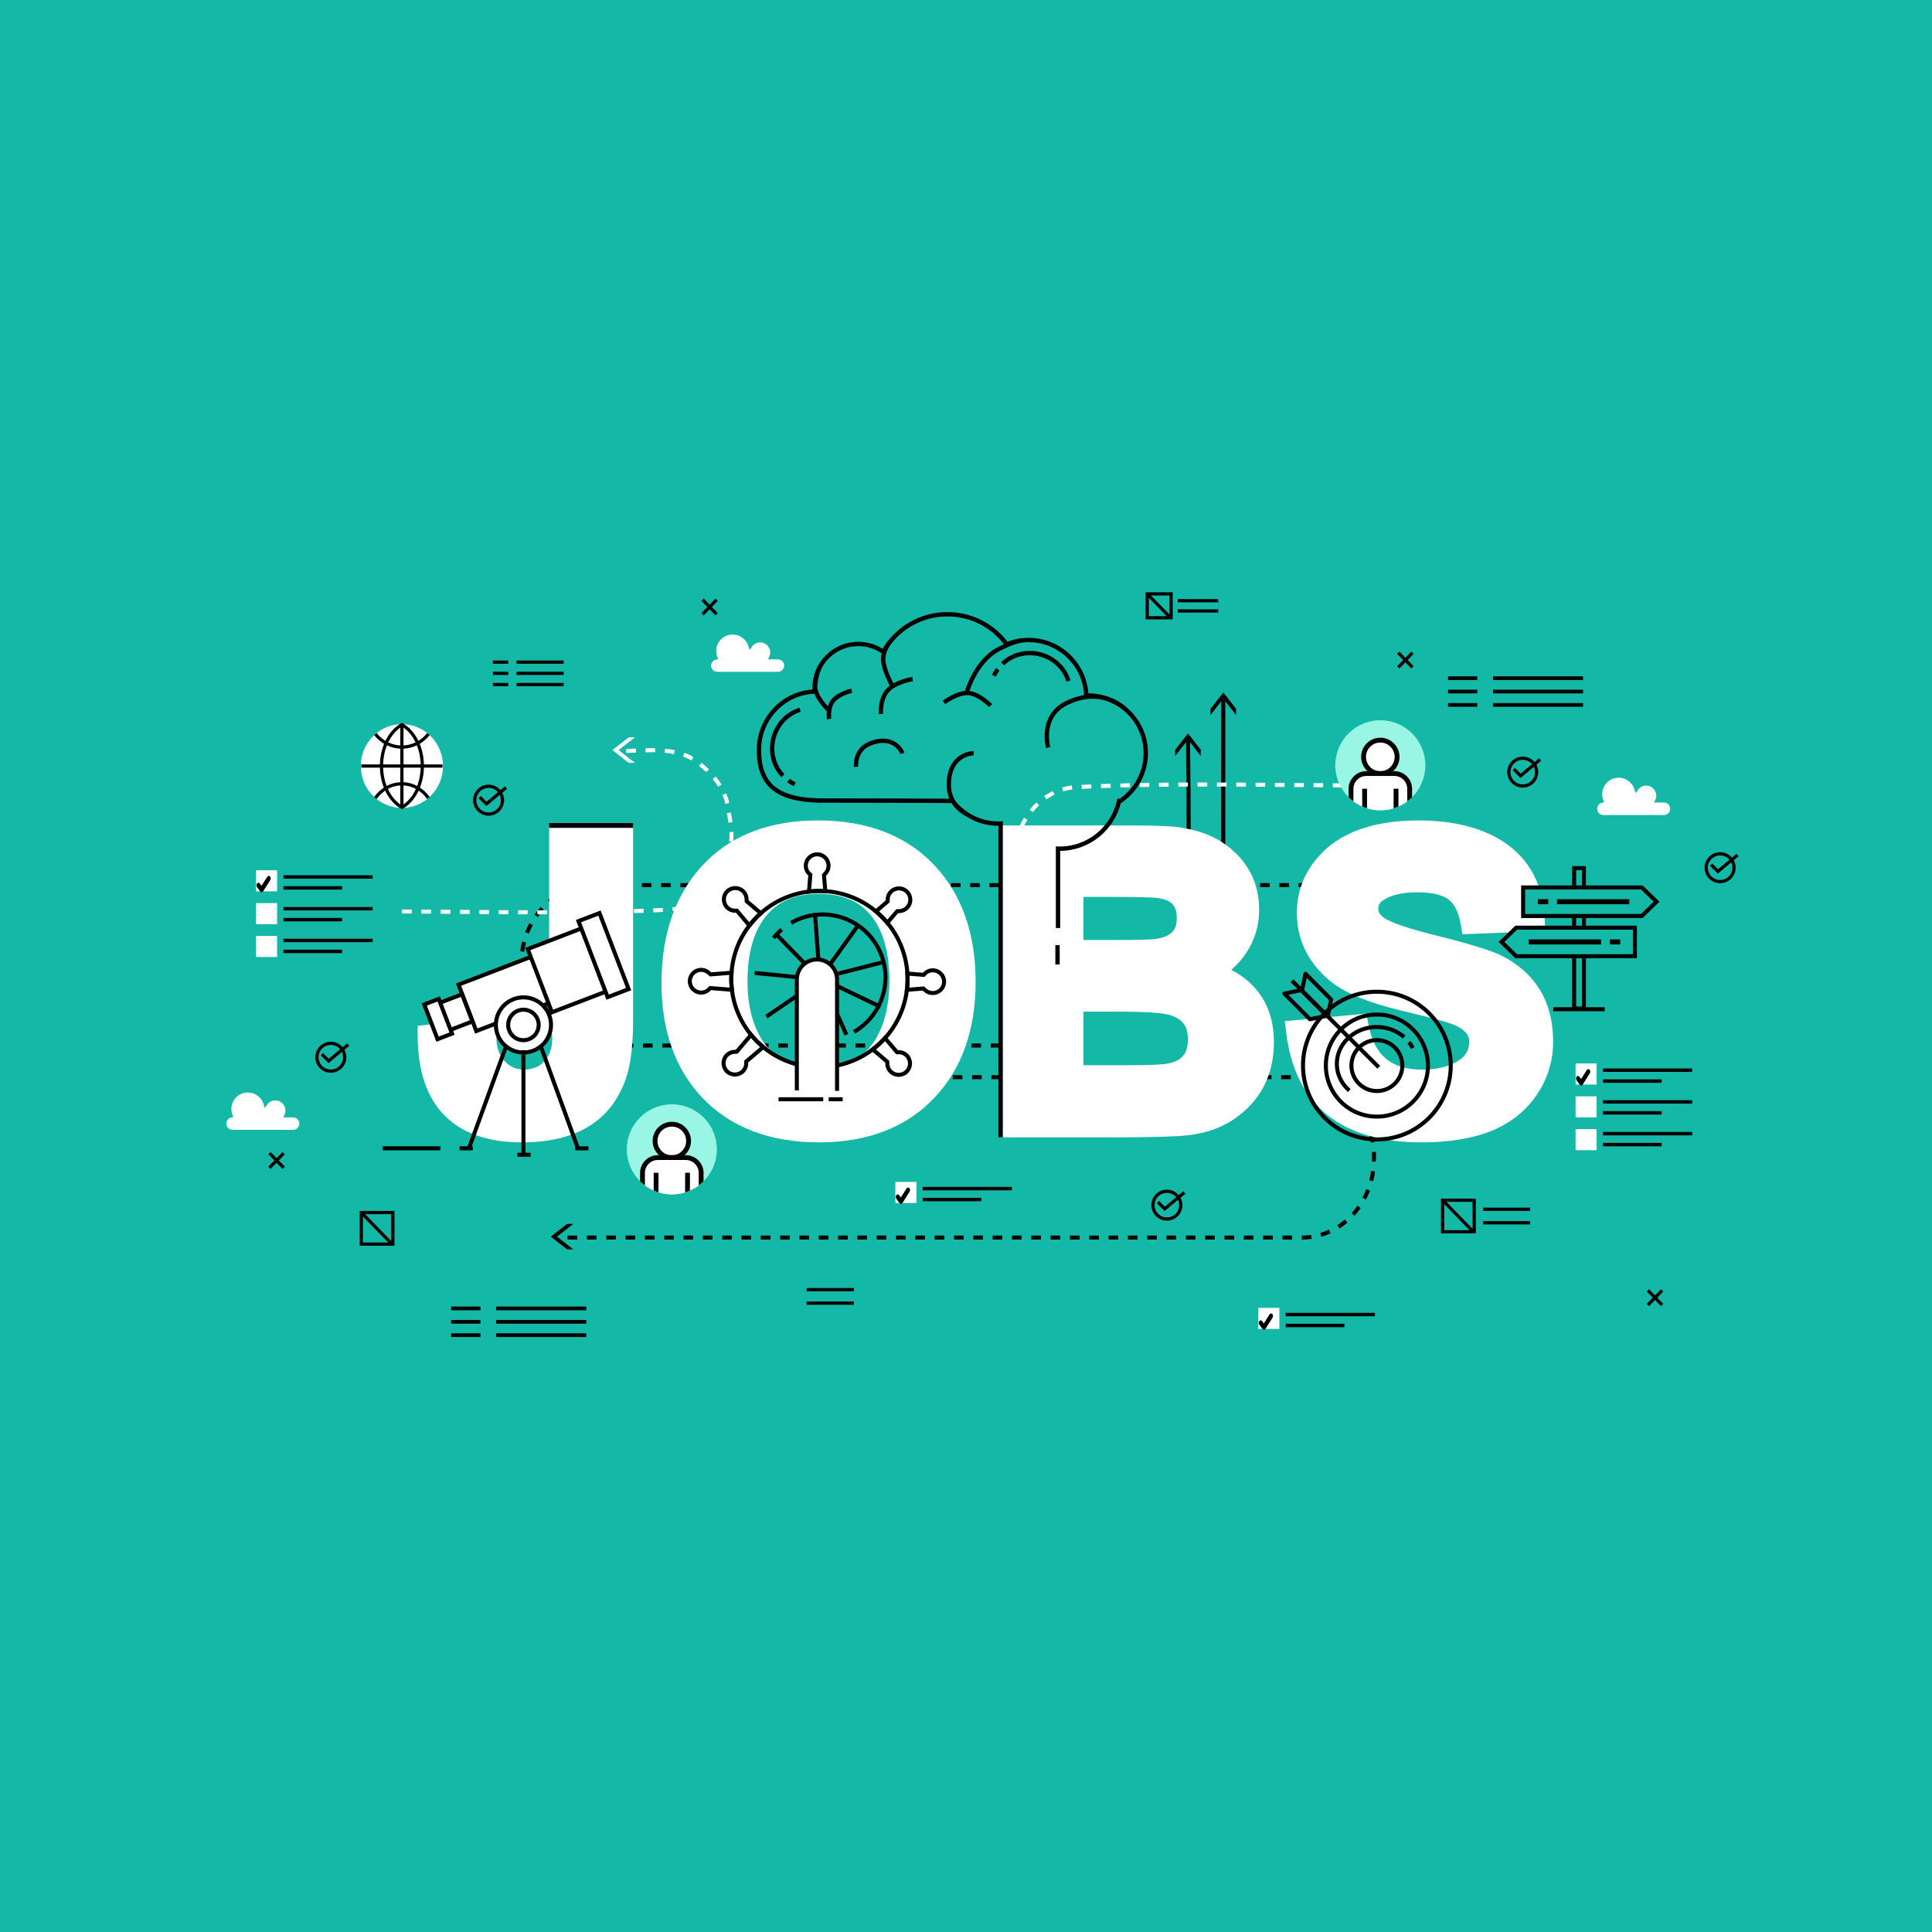 <?xml version="1.0" encoding="utf-8"?>
<!-- Generator: Adobe Illustrator 27.5.0, SVG Export Plug-In . SVG Version: 6.00 Build 0)  -->
<svg version="1.1" id="Layer_1" xmlns="http://www.w3.org/2000/svg" xmlns:xlink="http://www.w3.org/1999/xlink" x="0px" y="0px"
	 viewBox="0 0 1200 1200" style="enable-background:new 0 0 1200 1200;" xml:space="preserve">
<rect x="0" y="0" width="1200" height="1200" fill="#333333" stroke="none"/>
<g>
	<g>
		<g>
			<g>
				<g>
					<g>
						<g>
							<g>
								<rect y="0.002" style="fill:#14b8a6;" width="1200.002" height="1199.998"/>
							</g>
						</g>
					</g>
				</g>
			</g>
		</g>
	</g>
</g>
<g>
	<path style="fill:none;stroke:#000000;stroke-width:2.5;stroke-miterlimit:10;stroke-dasharray:6,6;" d="M824.613,549.774H368.497
		c-24.686,0-44.701,21.804-44.701,48.706v2.212c0,26.897,20.015,48.7,44.701,48.7h276.349"/>
	<g>
		<g>
			<g>
				<polygon points="759.816,433.969 751.872,444.138 751.872,440.279 759.816,430.107 767.762,440.279 767.762,444.138 				"/>
			</g>
			<path style="fill:none;stroke:#000000;stroke-width:2.5;stroke-miterlimit:10;" d="M759.816,433.605
				c-0.062,51.158-0.062,103.087,0,154.016"/>
		</g>
		<g>
			<g>
				<polygon points="737.891,459.385 729.946,469.554 729.946,465.694 737.891,455.523 745.836,465.694 745.836,469.554 				"/>
			</g>
			<path style="fill:none;stroke:#000000;stroke-width:2.5;stroke-miterlimit:10;" d="M737.891,459.021
				c0.56,43.052,0.56,85.661,0,128.621"/>
		</g>
	</g>
	<g>
		<g>
			<polygon points="345.97,768.093 356.138,776.038 352.278,776.038 342.107,768.093 352.278,760.148 356.138,760.148 			"/>
		</g>
		<path style="fill:none;stroke:#000000;stroke-width:2.5;stroke-miterlimit:10;stroke-dasharray:6,6;" d="M352.548,768.684h456.113
			c24.688,0,44.701-21.805,44.701-48.704v-2.214c0-26.897-20.014-48.699-44.701-48.699H532.313"/>
	</g>
	<g>
		<path style="fill:#FFFFFF;" d="M341.068,635.702c0,13.911-1.382,19.461-2.229,21.554c-1.412,3.134-4.239,6.694-13.43,6.694
			c-5.785,0-9.569-1.916-12.306-6.271c-1.124-1.752-3.074-6.426-3.499-18.035l-0.288-7.851l-49.917,5.342l0.033,6.613
			c0.207,43.048,22.581,65.801,64.708,65.801c33.772,0,55.501-13.305,64.587-39.548c3.022-8.733,4.491-20.706,4.491-36.606v-120.69
			h-52.15V635.702z"/>
		<path style="fill:#FFFFFF;" d="M508.137,509.584c-29.042,0-52.36,8.525-69.316,25.346c-18.554,18.451-27.96,43.906-27.96,75.656
			c0,29.603,8.555,53.593,25.432,71.312c17.524,18.35,41.887,27.652,72.41,27.652c30.466,0,54.756-9.51,72.179-28.25
			c16.654-17.797,25.099-41.863,25.099-71.528c0-29.75-8.488-53.948-25.225-71.92C563.314,519.095,538.881,509.584,508.137,509.584z
			 M552.417,608.955c0,16.137-3.402,29.21-10.09,38.832c-7.637,10.877-18.682,16.163-33.767,16.163
			c-15.029,0-26.09-5.222-33.805-15.943c-6.951-9.722-10.477-22.723-10.477-38.643c0-16.267,3.423-29.26,10.181-38.622
			c7.539-10.468,18.692-15.557,34.1-15.557c15.396,0,26.455,4.994,33.814,15.281C549.038,579.733,552.417,592.684,552.417,608.955z"
			/>
		<path style="fill:#FFFFFF;" d="M764.793,602.394c3.42-2.936,6.421-6.314,8.985-10.114c5.508-8.167,8.301-17.31,8.301-27.175
			c0-17.744-7.791-31.902-23.226-42.128c-7.487-4.839-17.063-8.002-28.576-9.413c-5.386-0.576-14.496-0.856-27.85-0.856h-81.626
			v193.721h70.628c22.941,0,37.998-0.411,46.054-1.261c11.107-1.213,20.707-4.497,28.531-9.76
			c16.741-11.262,25.229-27.467,25.229-48.164C791.244,626.751,782.163,611.473,764.793,602.394z M700.454,661.642h-27.503v-33.278
			h22.99c21.289,0,28.628,1.382,31.088,2.2c7.567,2.536,10.795,6.996,10.795,14.914c0,9.084-3.74,13.49-12.895,15.198
			C722.535,661.116,716.346,661.642,700.454,661.642z M716.754,583.344c-2.205,0.23-8.582,0.504-26.45,0.504h-17.353v-26.762h14.25
			c21.754,0,28.989,0.338,31.309,0.63c10.296,1.186,12.408,5.873,12.408,12.547C730.918,576.19,729.188,581.877,716.754,583.344z"/>
		<path style="fill:#FFFFFF;" d="M932.683,593.572c-6.554-3.254-20.184-7.43-41.676-12.768c-23.74-5.888-30.237-9.77-31.925-11.165
			l-0.109-0.087c-2.531-2.01-2.871-3.72-2.871-5.127c0-2.234,0.824-3.729,2.741-5.094c4.934-3.382,12.174-5.097,21.518-5.097
			c8.655,0,15.063,1.423,18.977,4.181c4,2.887,6.665,8.108,7.924,15.519l1.08,6.346l51.397-2.04l-0.295-7.32
			c-0.847-21.225-9.445-37.387-25.585-48.059c-13.468-8.81-31.324-13.277-53.074-13.277c-15.174,0-28.442,2.286-39.436,6.792
			c-10.723,4.397-19.369,11.025-25.668,19.661c-6.754,9.123-10.179,19.497-10.179,30.831c0,16.378,6.645,30.397,19.741,41.66
			c9.063,7.817,23.91,14.107,45.379,19.228c15.585,3.731,25.512,6.313,29.54,7.692c12.356,4.16,12.356,9.608,12.356,11.657
			c0,5.704-2.635,9.656-8.509,12.807c-5.579,2.948-12.538,4.447-20.685,4.447c-19.222,0-29.834-8.97-33.405-28.228l-1.22-6.574
			l-50.679,4.709l0.911,7.479c2.718,22.329,11.333,39.441,25.605,50.858c14.054,11.245,33.691,16.945,58.363,16.945
			c17.029,0,31.562-2.369,43.181-7.037c11.739-4.684,21.195-12.095,28.11-22.032c6.951-9.992,10.478-21.266,10.478-33.51
			C964.667,622.374,953.933,604.422,932.683,593.572z"/>
	</g>
	<path style="fill:#FFFFFF;stroke:#14b8a6;stroke-width:2.5;stroke-miterlimit:10;" d="M994.658,497.379
		c-0.487-1.274-0.751-2.65-0.751-4.091c0-6.342,5.142-11.484,11.486-11.484c5.147,0,9.5,3.383,10.96,8.051
		c1.359-1.914,3.591-3.165,6.119-3.165c4.142,0,7.497,3.358,7.497,7.498c0,1.083-0.229,2.112-0.643,3.04h4.192
		c2.829,0,5.125,2.294,5.125,5.129c0,2.824-2.296,5.124-5.125,5.124h-37.642c-2.827,0-5.121-2.299-5.121-5.124
		C990.757,499.946,992.419,497.925,994.658,497.379z"/>
	<path style="fill:#FFFFFF;stroke:#14b8a6;stroke-width:2.5;stroke-miterlimit:10;" d="M143.212,692.9
		c-0.486-1.273-0.751-2.649-0.751-4.09c0-6.343,5.142-11.484,11.487-11.484c5.147,0,9.501,3.383,10.959,8.051
		c1.36-1.914,3.592-3.164,6.12-3.164c4.143,0,7.497,3.356,7.497,7.497c0,1.082-0.229,2.111-0.643,3.04h4.192
		c2.83,0,5.126,2.294,5.126,5.129c0,2.824-2.296,5.123-5.126,5.123h-37.641c-2.827,0-5.121-2.299-5.121-5.123
		C139.311,695.468,140.973,693.447,143.212,692.9z"/>
	<g>
		<rect x="781.549" y="812.338" style="fill:#FFFFFF;" width="13.087" height="13.086"/>
		<g>
			<path d="M785.058,825.986c-0.333,0-0.65-0.18-0.885-0.5l-2.003-2.72c-0.465-0.63-0.444-1.634,0.042-2.234
				c0.489-0.604,1.261-0.587,1.725,0.045l1.048,1.433l3.539-5.606c0.427-0.678,1.202-0.771,1.719-0.215
				c0.518,0.549,0.597,1.552,0.167,2.229l-4.411,6.982c-0.223,0.357-0.548,0.567-0.893,0.58
				C785.089,825.986,785.068,825.986,785.058,825.986L785.058,825.986z"/>
		</g>
		<g>
			<rect x="798.586" y="815.43" width="55.406" height="2.117"/>
			<rect x="798.586" y="822.217" width="36.448" height="2.128"/>
		</g>
	</g>
	<g>
		<rect x="556.105" y="734.102" style="fill:#FFFFFF;" width="13.087" height="13.087"/>
		<g>
			<path d="M559.613,747.751c-0.333,0-0.65-0.179-0.883-0.499l-2.004-2.721c-0.465-0.629-0.445-1.633,0.042-2.233
				c0.489-0.604,1.261-0.588,1.725,0.044l1.048,1.433l3.54-5.604c0.426-0.678,1.203-0.772,1.719-0.215
				c0.518,0.548,0.596,1.552,0.167,2.228l-4.411,6.982c-0.224,0.358-0.547,0.567-0.895,0.581
				C559.644,747.751,559.624,747.751,559.613,747.751L559.613,747.751z"/>
		</g>
		<g>
			<rect x="573.142" y="737.195" width="55.407" height="2.117"/>
			<rect x="573.142" y="743.982" width="36.449" height="2.127"/>
		</g>
	</g>
	<g>
		<rect x="159.017" y="560.932" style="fill:#FFFFFF;" width="13.087" height="13.087"/>
		<rect x="159.017" y="581.321" style="fill:#FFFFFF;" width="13.087" height="13.089"/>
		<g>
			<rect x="159.017" y="540.541" style="fill:#FFFFFF;" width="13.087" height="13.087"/>
			<g>
				<path d="M162.525,554.188c-0.333,0-0.65-0.176-0.883-0.499l-2.004-2.721c-0.465-0.629-0.444-1.633,0.042-2.233
					c0.489-0.601,1.261-0.588,1.724,0.044l1.048,1.433l3.539-5.602c0.426-0.681,1.203-0.775,1.719-0.218
					c0.518,0.549,0.596,1.553,0.167,2.229l-4.411,6.985c-0.224,0.353-0.548,0.564-0.895,0.578
					C162.557,554.188,162.536,554.188,162.525,554.188L162.525,554.188z"/>
			</g>
			<g>
				<rect x="176.054" y="543.632" width="55.406" height="2.117"/>
				<rect x="176.054" y="550.42" width="36.448" height="2.127"/>
			</g>
		</g>
		<g>
			<rect x="176.054" y="563.353" width="55.406" height="2.114"/>
			<rect x="176.054" y="570.138" width="36.448" height="2.127"/>
		</g>
		<g>
			<rect x="176.054" y="583.073" width="55.406" height="2.115"/>
			<rect x="176.054" y="589.858" width="36.448" height="2.128"/>
		</g>
	</g>
	<g>
		<rect x="978.615" y="680.934" style="fill:#FFFFFF;" width="13.086" height="13.088"/>
		<rect x="978.615" y="701.324" style="fill:#FFFFFF;" width="13.086" height="13.086"/>
		<g>
			<rect x="978.615" y="660.544" style="fill:#FFFFFF;" width="13.086" height="13.087"/>
			<g>
				<path d="M982.123,674.192c-0.333,0-0.65-0.18-0.882-0.5l-2.005-2.72c-0.466-0.629-0.444-1.634,0.041-2.234
					c0.489-0.603,1.262-0.588,1.726,0.044l1.048,1.434l3.539-5.604c0.427-0.68,1.204-0.772,1.72-0.216
					c0.517,0.548,0.595,1.553,0.165,2.229l-4.409,6.982c-0.225,0.357-0.547,0.567-0.896,0.58
					C982.154,674.192,982.134,674.192,982.123,674.192L982.123,674.192z"/>
			</g>
			<g>
				<rect x="995.651" y="663.636" width="55.407" height="2.117"/>
				<rect x="995.651" y="670.424" width="36.448" height="2.127"/>
			</g>
		</g>
		<g>
			<rect x="995.651" y="683.356" width="55.407" height="2.114"/>
			<rect x="995.651" y="690.142" width="36.448" height="2.127"/>
		</g>
		<g>
			<rect x="995.651" y="703.075" width="55.407" height="2.116"/>
			<rect x="995.651" y="709.861" width="36.448" height="2.129"/>
		</g>
	</g>
	<path style="fill:none;stroke:#FFFFFF;stroke-width:2.5;stroke-miterlimit:10;stroke-dasharray:6,6;" d="M249.745,566.129
		c55.12,0.222,111.044,1.554,165.637-1.109c21.304-1.331,35.951-19.973,38.614-41.277c1.332-9.321-1.332-17.31-2.664-26.63
		c-3.995-11.984-11.983-19.973-22.635-26.63c-13.315-6.658-29.294-3.995-44.443-3.97"/>
	<path style="fill:none;stroke:#FFFFFF;stroke-width:2.5;stroke-miterlimit:10;stroke-dasharray:6,6;" d="M833.845,487.799
		c-55.121-0.223-111.046-1.554-165.638,1.109c-21.305,1.332-35.951,19.973-38.614,41.278c-1.332,9.32,1.331,17.31,2.663,26.63
		c3.994,11.984,11.983,19.973,22.636,26.63c13.315,6.658,29.294,3.995,44.442,3.97"/>
	<g>
		<polygon style="fill:#FFFFFF;" points="384.229,465.888 394.397,457.943 390.538,457.943 380.367,465.888 390.538,473.833
			394.397,473.833 		"/>
	</g>
	<path style="fill:#FFFFFF;stroke:#14b8a6;stroke-width:2.5;stroke-miterlimit:10;" d="M444.33,408.445
		c-0.486-1.272-0.752-2.65-0.752-4.088c0-6.346,5.142-11.487,11.487-11.487c5.146,0,9.5,3.383,10.959,8.052
		c1.36-1.914,3.592-3.165,6.119-3.165c4.143,0,7.497,3.357,7.497,7.5c0,1.079-0.229,2.109-0.642,3.04h4.192
		c2.83,0,5.126,2.291,5.126,5.126c0,2.824-2.297,5.123-5.126,5.123h-37.642c-2.827,0-5.12-2.299-5.12-5.123
		C440.429,411.012,442.091,408.991,444.33,408.445z"/>
	<g>
		<g>
			<path style="fill:#FFFFFF;" d="M275.165,475.799c0,14.363-11.433,26.009-25.536,26.009c-14.101,0-25.533-11.646-25.533-26.009
				c0-14.369,11.433-26.012,25.533-26.012C263.732,449.788,275.165,461.431,275.165,475.799z"/>

				<line style="fill:none;stroke:#000000;stroke-width:2;stroke-miterlimit:10;" x1="224.39" y1="475.799" x2="274.868" y2="475.799"/>
			<path style="fill:none;stroke:#000000;stroke-width:2;stroke-miterlimit:10;" d="M266.101,455.929
				c-3.825,4.927-9.781,8.094-16.472,8.094s-12.647-3.167-16.473-8.094"/>
			<path style="fill:none;stroke:#000000;stroke-width:2;stroke-miterlimit:10;" d="M233.156,495.665
				c3.826-5.378,9.781-8.84,16.473-8.84s12.647,3.461,16.472,8.84"/>
			<path style="fill:none;stroke:#000000;stroke-width:2;stroke-miterlimit:10;" d="M262.31,475.797
				c0-11.602-5.246-21.53-12.681-25.661c-7.436,4.131-12.678,14.059-12.678,25.661c0,11.601,5.243,21.531,12.678,25.657
				C257.064,497.328,262.31,487.398,262.31,475.797z"/>
		</g>

			<line style="fill:none;stroke:#000000;stroke-width:2;stroke-miterlimit:10;" x1="249.629" y1="450.092" x2="249.629" y2="501.504"/>
	</g>
	<g>
		<g>

				<line style="fill:none;stroke:#000000;stroke-width:2.3;stroke-miterlimit:10;" x1="308.215" y1="812.687" x2="364.136" y2="812.687"/>

				<line style="fill:none;stroke:#000000;stroke-width:2.3;stroke-miterlimit:10;" x1="280.254" y1="812.687" x2="298.429" y2="812.687"/>
		</g>
		<g>

				<line style="fill:none;stroke:#000000;stroke-width:2.3;stroke-miterlimit:10;" x1="308.215" y1="829.286" x2="364.136" y2="829.286"/>

				<line style="fill:none;stroke:#000000;stroke-width:2.3;stroke-miterlimit:10;" x1="280.254" y1="829.286" x2="298.429" y2="829.286"/>
		</g>
		<g>

				<line style="fill:none;stroke:#000000;stroke-width:2.3;stroke-miterlimit:10;" x1="308.215" y1="820.987" x2="364.136" y2="820.987"/>

				<line style="fill:none;stroke:#000000;stroke-width:2.3;stroke-miterlimit:10;" x1="280.254" y1="820.987" x2="298.429" y2="820.987"/>
		</g>
	</g>
	<g>
		<g>

				<line style="fill:none;stroke:#000000;stroke-width:2.3;stroke-miterlimit:10;" x1="927.343" y1="421.236" x2="983.264" y2="421.236"/>

				<line style="fill:none;stroke:#000000;stroke-width:2.3;stroke-miterlimit:10;" x1="899.383" y1="421.236" x2="917.558" y2="421.236"/>
		</g>
		<g>

				<line style="fill:none;stroke:#000000;stroke-width:2.3;stroke-miterlimit:10;" x1="927.343" y1="437.837" x2="983.264" y2="437.837"/>

				<line style="fill:none;stroke:#000000;stroke-width:2.3;stroke-miterlimit:10;" x1="899.383" y1="437.837" x2="917.558" y2="437.837"/>
		</g>
		<g>

				<line style="fill:none;stroke:#000000;stroke-width:2.3;stroke-miterlimit:10;" x1="927.343" y1="429.537" x2="983.264" y2="429.537"/>

				<line style="fill:none;stroke:#000000;stroke-width:2.3;stroke-miterlimit:10;" x1="899.383" y1="429.537" x2="917.558" y2="429.537"/>
		</g>
	</g>
	<g>
		<g>

				<line style="fill:none;stroke:#000000;stroke-width:2;stroke-miterlimit:10;" x1="320.822" y1="411.271" x2="350.113" y2="411.271"/>

				<line style="fill:none;stroke:#000000;stroke-width:2;stroke-miterlimit:10;" x1="306.175" y1="411.271" x2="315.696" y2="411.271"/>
		</g>
		<g>

				<line style="fill:none;stroke:#000000;stroke-width:2;stroke-miterlimit:10;" x1="320.822" y1="425.185" x2="350.113" y2="425.185"/>

				<line style="fill:none;stroke:#000000;stroke-width:2;stroke-miterlimit:10;" x1="306.175" y1="425.185" x2="315.696" y2="425.185"/>
		</g>
		<g>

				<line style="fill:none;stroke:#000000;stroke-width:2;stroke-miterlimit:10;" x1="320.822" y1="418.228" x2="350.113" y2="418.228"/>

				<line style="fill:none;stroke:#000000;stroke-width:2;stroke-miterlimit:10;" x1="306.175" y1="418.228" x2="315.696" y2="418.228"/>
		</g>
	</g>
	<g>

			<rect x="224.419" y="753.131" style="fill:none;stroke:#000000;stroke-width:2;stroke-miterlimit:10;" width="19.604" height="19.604"/>

			<line style="fill:none;stroke:#000000;stroke-width:2;stroke-miterlimit:10;" x1="224.419" y1="753.131" x2="243.237" y2="772.482"/>
	</g>
	<g>

			<line style="fill:none;stroke:#000000;stroke-width:2;stroke-miterlimit:10;" x1="501.024" y1="801.019" x2="530.346" y2="801.019"/>

			<line style="fill:none;stroke:#000000;stroke-width:2;stroke-miterlimit:10;" x1="501.024" y1="809.422" x2="530.346" y2="809.422"/>
	</g>
	<g>
		<g>

				<rect x="896.04" y="745.486" style="fill:none;stroke:#000000;stroke-width:2;stroke-miterlimit:10;" width="19.605" height="19.604"/>

				<line style="fill:none;stroke:#000000;stroke-width:2;stroke-miterlimit:10;" x1="896.04" y1="745.486" x2="914.86" y2="764.838"/>
		</g>
		<g>

				<line style="fill:none;stroke:#000000;stroke-width:2;stroke-miterlimit:10;" x1="921.102" y1="751.085" x2="950.426" y2="751.085"/>

				<line style="fill:none;stroke:#000000;stroke-width:2;stroke-miterlimit:10;" x1="921.102" y1="759.488" x2="950.426" y2="759.488"/>
		</g>
	</g>
	<g>

			<line style="fill:none;stroke:#000000;stroke-width:2;stroke-miterlimit:10;" x1="436.341" y1="372.474" x2="445.163" y2="381.544"/>

			<line style="fill:none;stroke:#000000;stroke-width:2;stroke-miterlimit:10;" x1="445.163" y1="372.474" x2="436.341" y2="381.544"/>
	</g>
	<g>

			<line style="fill:none;stroke:#000000;stroke-width:2;stroke-miterlimit:10;" x1="868.494" y1="405.434" x2="877.314" y2="414.505"/>

			<line style="fill:none;stroke:#000000;stroke-width:2;stroke-miterlimit:10;" x1="877.314" y1="405.434" x2="868.494" y2="414.505"/>
	</g>
	<g>

			<line style="fill:none;stroke:#000000;stroke-width:2;stroke-miterlimit:10;" x1="1023.543" y1="801.476" x2="1032.365" y2="810.546"/>

			<line style="fill:none;stroke:#000000;stroke-width:2;stroke-miterlimit:10;" x1="1032.365" y1="801.476" x2="1023.543" y2="810.546"/>
	</g>
	<g>

			<line style="fill:none;stroke:#000000;stroke-width:2;stroke-miterlimit:10;" x1="167.373" y1="716.257" x2="176.195" y2="725.328"/>

			<line style="fill:none;stroke:#000000;stroke-width:2;stroke-miterlimit:10;" x1="176.195" y1="716.257" x2="167.373" y2="725.328"/>
	</g>
	<g>
		<g>

				<rect x="712.564" y="368.879" style="fill:none;stroke:#000000;stroke-width:2;stroke-miterlimit:10;" width="14.828" height="14.83"/>

				<line style="fill:none;stroke:#000000;stroke-width:2;stroke-miterlimit:10;" x1="712.564" y1="368.879" x2="726.801" y2="383.517"/>
		</g>
		<g>

				<line style="fill:none;stroke:#000000;stroke-width:2;stroke-miterlimit:10;" x1="731.521" y1="373.116" x2="756.682" y2="373.116"/>

				<line style="fill:none;stroke:#000000;stroke-width:2;stroke-miterlimit:10;" x1="731.521" y1="379.47" x2="756.682" y2="379.47"/>
		</g>
	</g>
	<g>
		<path style="fill:none;stroke:#000000;stroke-width:2;stroke-miterlimit:10;" d="M312.117,497.004c0,4.77-3.864,8.636-8.634,8.636
			s-8.637-3.867-8.637-8.636c0-4.768,3.868-8.634,8.637-8.634S312.117,492.237,312.117,497.004z"/>
		<polyline style="fill:none;stroke:#000000;stroke-width:2;stroke-miterlimit:10;" points="297.926,495.095 302.126,499.301
			314.311,489.147 		"/>
	</g>
	<g>
		<path style="fill:none;stroke:#000000;stroke-width:2;stroke-miterlimit:10;" d="M733.408,748.539
			c0,4.769-3.864,8.637-8.633,8.637c-4.771,0-8.638-3.867-8.638-8.637c0-4.767,3.867-8.634,8.638-8.634
			C729.544,739.905,733.408,743.773,733.408,748.539z"/>
		<polyline style="fill:none;stroke:#000000;stroke-width:2;stroke-miterlimit:10;" points="719.217,746.627 723.418,750.835
			735.602,740.68 		"/>
	</g>
	<g>
		<path style="fill:none;stroke:#000000;stroke-width:2;stroke-miterlimit:10;" d="M1077.04,538.947c0,4.77-3.865,8.636-8.634,8.636
			c-4.771,0-8.638-3.867-8.638-8.636c0-4.768,3.867-8.634,8.638-8.634C1073.175,530.313,1077.04,534.179,1077.04,538.947z"/>
		<polyline style="fill:none;stroke:#000000;stroke-width:2;stroke-miterlimit:10;" points="1062.848,537.036 1067.048,541.243
			1079.233,531.087 		"/>
	</g>
	<g>
		<path style="fill:none;stroke:#000000;stroke-width:2;stroke-miterlimit:10;" d="M214.114,656.663
			c0,4.771-3.864,8.638-8.634,8.638c-4.769,0-8.636-3.867-8.636-8.638c0-4.767,3.867-8.633,8.636-8.633
			C210.249,648.03,214.114,651.896,214.114,656.663z"/>
		<polyline style="fill:none;stroke:#000000;stroke-width:2;stroke-miterlimit:10;" points="199.922,654.752 204.122,658.96
			216.307,648.805 		"/>
	</g>
	<g>
		<path style="fill:none;stroke:#000000;stroke-width:2;stroke-miterlimit:10;" d="M954.442,479.57c0,4.77-3.864,8.637-8.635,8.637
			c-4.769,0-8.637-3.868-8.637-8.637c0-4.767,3.867-8.634,8.637-8.634C950.578,470.936,954.442,474.803,954.442,479.57z"/>
		<polyline style="fill:none;stroke:#000000;stroke-width:2;stroke-miterlimit:10;" points="940.25,477.66 944.45,481.867
			956.635,471.711 		"/>
	</g>
	<g>
		<g>
			<path style="fill:none;stroke:#000000;stroke-width:2.5;stroke-miterlimit:10;" d="M872.157,644.165
				c-9.929-8.699-25.61-8.314-35.028,0.858c-9.418,9.17-9,23.653,0.93,32.347"/>
			<path style="fill:none;stroke:#000000;stroke-width:2.5;stroke-miterlimit:10;" d="M877.507,650.974
				c-0.655-1.288-1.453-2.513-2.366-3.664"/>
		</g>
		<g>
			<g>
				<path style="fill:none;stroke:#000000;stroke-width:2.5;stroke-miterlimit:10;" d="M809.318,661.831
					c0,25.359,20.545,45.893,45.893,45.893c25.333,0,45.875-20.534,45.875-45.893c0-25.32-20.542-45.854-45.875-45.854
					C829.863,615.977,809.318,636.511,809.318,661.831z"/>
				<path style="fill:none;stroke:#000000;stroke-width:2.5;stroke-miterlimit:10;" d="M823.513,661.831
					c0,17.536,14.184,31.717,31.699,31.717c17.518,0,31.713-14.181,31.713-31.717c0-17.479-14.195-31.692-31.713-31.692
					C837.696,630.14,823.513,644.352,823.513,661.831z"/>
				<path style="fill:none;stroke:#000000;stroke-width:2.5;stroke-miterlimit:10;" d="M839.39,661.831
					c0,8.743,7.089,15.831,15.822,15.831s15.81-7.088,15.81-15.831c0-8.712-7.076-15.791-15.81-15.791
					S839.39,653.119,839.39,661.831z"/>
				<g>
					<g>
						<polygon style="fill:none;stroke:#000000;stroke-width:2.5;stroke-linejoin:round;stroke-miterlimit:10;" points="
							824.665,631.303 826.776,620.79 810.848,604.838 808.724,615.351 						"/>
						<polygon style="fill:none;stroke:#000000;stroke-width:2.5;stroke-linejoin:round;stroke-miterlimit:10;" points="
							824.171,630.934 813.654,633.067 797.732,617.127 808.236,615.005 						"/>
					</g>
				</g>
			</g>

				<line style="fill:none;stroke:#000000;stroke-width:2.5;stroke-linejoin:round;stroke-miterlimit:10;" x1="856.361" y1="662.893" x2="802.469" y2="609.114"/>
		</g>
	</g>

		<line style="fill:#F59121;stroke:#000000;stroke-width:3;stroke-miterlimit:10;" x1="341.068" y1="512.706" x2="393.218" y2="512.706"/>
	<g>
		<g>
			<path style="fill:none;stroke:#000000;stroke-width:2.5;stroke-miterlimit:10;" d="M470.222,646.883
				c-21.359-21.361-21.356-56.122,0-77.478c21.362-21.359,56.119-21.362,77.477,0c21.36,21.356,21.357,56.117-0.003,77.475
				C526.34,668.237,491.58,668.239,470.222,646.883z"/>
			<g>
				<path style="fill:none;stroke:#000000;stroke-width:2.5;stroke-miterlimit:10;" d="M551.12,573.169l6.107-7.191l2.17-0.16
					c1.449-0.217,2.849-0.856,3.97-1.979c2.758-2.755,2.753-7.224-0.005-9.981c-2.752-2.758-7.226-2.766-9.985-0.006
					c-1.12,1.119-1.761,2.519-1.973,3.968l-0.027,2.026l-7.326,6.237c1.251,1.046,2.473,2.145,3.648,3.321
					C548.913,570.615,550.045,571.877,551.12,573.169z"/>
				<path style="fill:none;stroke:#000000;stroke-width:2.5;stroke-miterlimit:10;" d="M512.606,553.519l-0.815-9.985l1.424-1.644
					c0.87-1.181,1.408-2.619,1.408-4.208c0-3.898-3.166-7.053-7.066-7.053c-3.892-0.006-7.061,3.155-7.061,7.058
					c0,1.582,0.537,3.025,1.412,4.201l1.414,1.449l-0.839,10.446C505.843,553.384,509.231,553.297,512.606,553.519z"/>
				<path style="fill:none;stroke:#000000;stroke-width:2.5;stroke-miterlimit:10;" d="M472.545,567.224l-8.751-7.432l-0.157-2.166
					c-0.22-1.45-0.856-2.85-1.98-3.974c-2.757-2.756-7.226-2.749-9.983,0.008c-2.754,2.751-2.763,7.226-0.002,9.986
					c1.118,1.116,2.518,1.76,3.968,1.969l2.025,0.027l7.819,9.188c1.446-1.882,3.015-3.703,4.737-5.425
					C470.977,568.649,471.758,567.925,472.545,567.224z"/>
				<path style="fill:none;stroke:#000000;stroke-width:2.5;stroke-miterlimit:10;" d="M454.361,604.167l-13.009,1.06l-1.644-1.419
					c-1.181-0.871-2.622-1.41-4.209-1.41c-3.898,0-7.053,3.163-7.053,7.064c-0.005,3.896,3.155,7.063,7.059,7.063
					c1.579,0,3.022-0.536,4.198-1.412l1.452-1.412l13.463,1.084C454.192,611.26,454.106,607.704,454.361,604.167z"/>
				<path style="fill:none;stroke:#000000;stroke-width:2.5;stroke-miterlimit:10;" d="M466.498,642.761l-8.886,10.464l-2.169,0.16
					c-1.45,0.218-2.85,0.855-3.971,1.978c-2.757,2.756-2.75,7.225,0.008,9.981c2.749,2.761,7.223,2.768,9.986,0.004
					c1.116-1.116,1.757-2.516,1.969-3.967l0.027-2.023l10.582-9.008c-1.314-1.09-2.592-2.237-3.822-3.467
					C468.897,645.56,467.657,644.18,466.498,642.761z"/>
				<path style="fill:none;stroke:#000000;stroke-width:2.5;stroke-miterlimit:10;" d="M542.058,651.782l8.986,7.628l0.157,2.168
					c0.22,1.449,0.858,2.848,1.98,3.972c2.756,2.757,7.225,2.752,9.983-0.007c2.755-2.749,2.763-7.226,0.003-9.984
					c-1.116-1.116-2.519-1.762-3.967-1.972l-2.026-0.026l-7.482-8.786c-0.644,0.712-1.308,1.417-1.996,2.105
					C545.906,648.667,544.019,650.292,542.058,651.782z"/>
				<path style="fill:none;stroke:#000000;stroke-width:2.5;stroke-miterlimit:10;" d="M579.334,602.677
					c-1.579,0-3.022,0.536-4.198,1.413l-1.452,1.412l-10.09-0.81c0.211,3.373,0.112,6.76-0.297,10.113l10.189-0.831l1.648,1.422
					c1.179,0.869,2.619,1.407,4.206,1.407c3.901,0,7.055-3.165,7.053-7.064C586.397,605.848,583.238,602.677,579.334,602.677z"/>
			</g>
			<g>

					<line style="fill:#14b8a6;stroke:#000000;stroke-width:2.5;stroke-miterlimit:10;" x1="533.277" y1="574.347" x2="516.024" y2="598.368"/>

					<line style="fill:#14b8a6;stroke:#000000;stroke-width:2.5;stroke-miterlimit:10;" x1="506.146" y1="567.026" x2="508.376" y2="596.513"/>

					<line style="fill:#14b8a6;stroke:#000000;stroke-width:2.5;stroke-miterlimit:10;" x1="482.914" y1="581.11" x2="501.325" y2="600.021"/>

					<line style="fill:#14b8a6;stroke:#000000;stroke-width:2.5;stroke-miterlimit:10;" x1="468.748" y1="604.308" x2="498.172" y2="607.235"/>

					<line style="fill:#14b8a6;stroke:#000000;stroke-width:2.5;stroke-miterlimit:10;" x1="475.979" y1="631.461" x2="500.405" y2="614.788"/>

					<line style="fill:#14b8a6;stroke:#000000;stroke-width:2.5;stroke-miterlimit:10;" x1="498.966" y1="647.613" x2="506.964" y2="619.14"/>

					<line style="fill:#14b8a6;stroke:#000000;stroke-width:2.5;stroke-miterlimit:10;" x1="525.74" y1="642.758" x2="514.786" y2="618.263"/>

					<line style="fill:#14b8a6;stroke:#000000;stroke-width:2.5;stroke-miterlimit:10;" x1="546.862" y1="625.37" x2="520.208" y2="612.555"/>

					<line style="fill:#14b8a6;stroke:#000000;stroke-width:2.5;stroke-miterlimit:10;" x1="549.354" y1="597.387" x2="520.702" y2="604.7"/>
			</g>
			<g>
				<path style="fill:none;stroke:#000000;stroke-width:2.5;stroke-miterlimit:10;" d="M491.352,573.224
					c18.691-10.793,42.591-4.386,53.384,14.3c10.79,18.693,4.388,42.59-14.301,53.384"/>
				<path style="fill:#14b8a6;stroke:#000000;stroke-width:2.5;stroke-miterlimit:10;" d="M480.438,582.565
					c1.525-1.89,3.229-3.642,5.084-5.217"/>
			</g>
		</g>
		<g>
			<path style="fill:#FFFFFF;stroke:#000000;stroke-width:2.5;stroke-miterlimit:10;" d="M519.913,677.583v-69.15
				c0-6.9-5.596-12.494-12.494-12.494c-6.901,0-12.494,5.593-12.494,12.494v68.807"/>
		</g>

			<line style="fill:#14b8a6;stroke:#000000;stroke-width:2.5;stroke-miterlimit:10;" x1="483.585" y1="682.766" x2="511.32" y2="682.766"/>

			<line style="fill:#14b8a6;stroke:#000000;stroke-width:2.5;stroke-miterlimit:10;" x1="514.71" y1="682.766" x2="523.421" y2="682.766"/>
	</g>
	<g>
		<g>
			<path style="fill:none;stroke:#000000;stroke-width:2.7;stroke-miterlimit:10;" d="M657.151,576.405v-49.3
				c0.343,0.01,0.679,0.033,1.021,0.033c18.092,0,33.19-12.718,36.899-29.698h0.893l0.954-0.7
				c9.227-6.724,14.752-17.55,14.752-28.951c0-19.737-16.065-35.801-35.817-35.801c-0.377,0-0.761,0.004-1.142,0.023
				c-0.695-19.145-16.491-34.488-35.769-34.488c-4.671,0-9.325,0.929-13.642,2.701c-8.597-11.766-22.129-18.707-36.839-18.707
				c-16.667,0-31.819,9.025-39.835,23.342c-4.521-3.17-9.894-4.874-15.53-4.874c-14.987,0-27.171,12.187-27.171,27.166
				c0,0.799,0.036,1.591,0.119,2.396c-19.199,0.624-34.425,16.435-34.624,35.789c-0.238,23.037,11.988,32.515,43.208,31.905
				c38.544,0,76.9,0.198,76.9,0.198c6.617,8.572,16.961,14.116,28.627,14.116c0.461,0,0.907-0.051,1.364-0.07v194.941"/>
			<g>
				<path style="fill:none;stroke:#000000;stroke-width:2.7;stroke-miterlimit:10;" d="M566.844,421.741
					c0,0-10.575,1.68-15.531,7.128c-4.9,5.401-4.182,14.57-4.182,14.57"/>
				<path style="fill:none;stroke:#000000;stroke-width:2.7;stroke-miterlimit:10;" d="M554.321,426.108
					c0,0-4.464-7.801-5.589-14.45c-1.174-6.931,3.989-12.979,3.989-12.979"/>
			</g>
			<g>
				<path style="fill:none;stroke:#000000;stroke-width:2.7;stroke-miterlimit:10;" d="M528.979,429.017c0,0-8.005,1.796-11.529,6.2
					c-3.485,4.368-2.494,11.343-2.494,11.343"/>
				<path style="fill:none;stroke:#000000;stroke-width:2.7;stroke-miterlimit:10;" d="M514.547,440.914
					c0,0-8.557-8.098-8.233-14.833c0.32-6.64,2.968-12.048,2.968-12.048"/>
			</g>
			<path style="fill:none;stroke:#000000;stroke-width:2.7;stroke-miterlimit:10;" d="M560.55,467.955c0,0-4.49-12.187-19.999-6.191
				c-10.014,3.867-8.864,14.525-8.864,14.525"/>
			<path style="fill:none;stroke:#000000;stroke-width:2.7;stroke-miterlimit:10;" d="M604.826,467.831
				c0,0-15.713-0.069-15.481,20.044c0.147,12.985,11.138,17.781,11.138,17.781"/>
			<path style="fill:none;stroke:#000000;stroke-width:2.7;stroke-miterlimit:10;" d="M699.006,440.556
				c0,0-14.145-14.803-36.465-3.896c-16.981,8.297-11.509,27.66-11.509,27.66"/>
			<g>
				<path style="fill:none;stroke:#000000;stroke-width:2.7;stroke-miterlimit:10;" d="M635.085,397.781
					c0,0-3.563-0.285-14.321,5.13c-15.532,7.816-20.688,28.469-20.688,28.469"/>
				<path style="fill:none;stroke:#000000;stroke-width:2.7;stroke-miterlimit:10;" d="M586.283,436.266
					c0,0,8.943-6.603,15.642-5.791c6.597,0.806,13.323,7.766,13.323,7.766"/>
			</g>
		</g>
		<g>
			<path style="fill:none;stroke:#000000;stroke-width:2.7;stroke-miterlimit:10;" d="M622.713,412.298
				c13.14-12.457,35.553-6.648,40.916,10.686"/>
			<path style="fill:none;stroke:#000000;stroke-width:2.7;stroke-miterlimit:10;" d="M617.34,419.705
				c0.665-1.398,1.46-2.736,2.377-3.985"/>
		</g>
		<g>
			<path style="fill:none;stroke:#000000;stroke-width:2.7;stroke-miterlimit:10;" d="M486.265,481.768
				c-12.456-13.139-6.647-35.553,10.685-40.914"/>
			<path style="fill:none;stroke:#000000;stroke-width:2.7;stroke-miterlimit:10;" d="M493.672,487.142
				c-1.398-0.664-2.736-1.46-3.984-2.376"/>
		</g>
	</g>

		<line style="fill:none;stroke:#000000;stroke-width:2.7;stroke-miterlimit:10;" x1="656.841" y1="587.057" x2="656.841" y2="599.042"/>
	<path style="fill:#14b8a6;" d="M342.057,652.146c-2.696,9.065-12.234,14.231-21.298,11.536
		c-9.072-2.693-14.336-12.772-11.783-24.689c1.983-9.253,12.169-6.867,21.541-8.152
		C341.826,629.292,344.752,643.073,342.057,652.146z"/>
	<g>
		<g>

				<line style="fill:#FFFFFF;stroke:#000000;stroke-width:2.5;stroke-miterlimit:10;" x1="273.534" y1="713.24" x2="237.634" y2="713.24"/>

				<line style="fill:#FFFFFF;stroke:#000000;stroke-width:2.5;stroke-miterlimit:10;" x1="293.644" y1="713.24" x2="285.433" y2="713.24"/>
		</g>
		<g>

				<line style="fill:#FFFFFF;stroke:#000000;stroke-width:2.5;stroke-miterlimit:10;" x1="357.295" y1="713.24" x2="365.505" y2="713.24"/>
		</g>
		<g>

				<line style="fill:#FFFFFF;stroke:#000000;stroke-width:2.5;stroke-miterlimit:10;" x1="321.344" y1="717.235" x2="329.554" y2="717.235"/>
		</g>
		<g>

				<rect x="288.47" y="601.679" transform="matrix(0.934 -0.358 0.358 0.934 -200.039 152.865)" style="fill:#FFFFFF;stroke:#000000;stroke-width:2.5;stroke-miterlimit:10;" width="49.37" height="30.864"/>

				<rect x="275.691" y="619.563" transform="matrix(0.934 -0.358 0.358 0.934 -206.156 142.893)" style="fill:#FFFFFF;stroke:#000000;stroke-width:2.5;stroke-miterlimit:10;" width="14.808" height="18.048"/>

				<rect x="267.108" y="621.363" transform="matrix(0.934 -0.358 0.358 0.934 -208.422 139.16)" style="fill:#FFFFFF;stroke:#000000;stroke-width:2.5;stroke-miterlimit:10;" width="9.613" height="23.089"/>

				<rect x="333.911" y="581.619" transform="matrix(0.934 -0.358 0.358 0.934 -192.323 165.768)" style="fill:#FFFFFF;stroke:#000000;stroke-width:2.5;stroke-miterlimit:10;" width="35.841" height="42.049"/>

				<rect x="367.655" y="567.979" transform="matrix(0.934 -0.358 0.358 0.934 -187.416 173.25)" style="fill:#FFFFFF;stroke:#000000;stroke-width:2.5;stroke-miterlimit:10;" width="13.96" height="50.566"/>
		</g>
		<g>
			<g>
				<g>
					<path style="fill:#FFFFFF;stroke:#000000;stroke-width:2.5;" d="M341.536,641.494c-2.696,9.065-12.234,14.231-21.299,11.536
						c-9.072-2.694-14.237-12.23-11.542-21.3c2.699-9.067,12.232-14.237,21.3-11.54C339.064,622.89,344.231,632.42,341.536,641.494z
						"/>
				</g>
				<g>
					<path style="fill:#FFFFFF;stroke:#000000;stroke-width:2.5;" d="M334.195,639.31c-1.491,5.014-6.765,7.872-11.777,6.383
						c-5.018-1.49-7.873-6.765-6.382-11.782c1.492-5.014,6.764-7.871,11.779-6.379C332.829,629.021,335.686,634.293,334.195,639.31z
						"/>
				</g>
			</g>
			<g>

					<line style="fill:#FFFFFF;stroke:#000000;stroke-width:2.5;stroke-miterlimit:10;" x1="325.115" y1="652.266" x2="325.115" y2="716.125"/>
				<g>

						<line style="fill:#FFFFFF;stroke:#000000;stroke-width:2.5;stroke-miterlimit:10;" x1="314.63" y1="649.09" x2="291.252" y2="713.24"/>

						<line style="fill:#FFFFFF;stroke:#000000;stroke-width:2.5;stroke-miterlimit:10;" x1="335.601" y1="649.09" x2="358.978" y2="713.24"/>
				</g>
			</g>
		</g>
	</g>
	<g>
		<g>
			<rect x="977.727" y="539.204" style="fill:#14b8a6;stroke:#000000;stroke-width:2.5;" width="6.074" height="87.2"/>
			<line style="fill:none;stroke:#000000;stroke-width:2.5;" x1="964.792" y1="626.85" x2="996.736" y2="626.85"/>
		</g>
		<g>
			<polygon style="fill:#14b8a6;stroke:#000000;stroke-width:2.5;" points="1019.773,551.2 946.05,551.2 946.05,568.943
				1019.773,568.943 1028.918,560.069 			"/>
			<g>
				<rect x="968.337" y="559.759" style="fill:none;stroke:#000000;stroke-width:2.5;" width="42.394" height="0.626"/>
				<rect x="956.416" y="559.759" style="fill:none;stroke:#000000;stroke-width:2.5;" width="3.974" height="0.626"/>
			</g>
		</g>
		<g>
			<polygon style="fill:#14b8a6;stroke:#000000;stroke-width:2.5;" points="941.756,576.183 1015.479,576.183 1015.479,593.925
				941.756,593.925 932.611,585.054 			"/>
			<g>
				<rect x="950.797" y="584.742" style="fill:none;stroke:#000000;stroke-width:2.5;" width="42.393" height="0.624"/>
				<rect x="1001.139" y="584.742" style="fill:#14b8a6;stroke:#000000;stroke-width:2.5;" width="3.973" height="0.624"/>
			</g>
		</g>
	</g>
	<g>
		<g>
			<defs>
				<path id="SVGID_1_" d="M885.318,475.336c0,15.449-12.524,27.975-27.974,27.975c-15.45,0-27.975-12.526-27.975-27.975
					c0-15.45,12.524-27.975,27.975-27.975C872.794,447.36,885.318,459.886,885.318,475.336z"/>
			</defs>
			<use xlink:href="#SVGID_1_"  style="overflow:visible;fill:#99f6e4;"/>
			<clipPath id="SVGID_00000034048146925072914710000013691394877633131681_">
				<use xlink:href="#SVGID_1_"  style="overflow:visible;"/>
			</clipPath>
			<g style="clip-path:url(#SVGID_00000034048146925072914710000013691394877633131681_);">
				<path style="fill:#FFFFFF;stroke:#000000;stroke-width:3;stroke-miterlimit:10;" d="M867.754,470.111
					c0,5.749-4.661,10.409-10.409,10.409c-5.75,0-10.411-4.661-10.411-10.409c0-5.749,4.661-10.409,10.411-10.409
					C863.093,459.702,867.754,464.362,867.754,470.111z"/>
				<path style="fill:#FFFFFF;stroke:#000000;stroke-width:3;stroke-miterlimit:10;" d="M875.56,518.4
					c0,5.27-4.271,9.542-9.542,9.542H848.67c-5.271,0-9.543-4.271-9.543-9.542v-28.406c0-5.271,4.272-9.543,9.543-9.543h17.348
					c5.271,0,9.542,4.271,9.542,9.543V518.4z"/>
				<g>

						<line style="fill:#99f6e4;stroke:#000000;stroke-width:3;stroke-miterlimit:10;" x1="847.585" y1="489.884" x2="847.585" y2="522.738"/>

						<line style="fill:#99f6e4;stroke:#000000;stroke-width:3;stroke-miterlimit:10;" x1="867.102" y1="489.884" x2="867.102" y2="522.738"/>
				</g>
			</g>
		</g>
	</g>
	<g>
		<g>
			<defs>
				<path id="SVGID_00000054225053757188350360000012089726330031235756_" d="M445.252,713.877
					c0,15.451-12.525,27.977-27.974,27.977c-15.45,0-27.975-12.525-27.975-27.977c0-15.449,12.525-27.975,27.975-27.975
					C432.727,685.902,445.252,698.428,445.252,713.877z"/>
			</defs>
			<use xlink:href="#SVGID_00000054225053757188350360000012089726330031235756_"  style="overflow:visible;fill:#99f6e4;"/>
			<clipPath id="SVGID_00000037667203125591928340000015914920904381955501_">
				<use xlink:href="#SVGID_00000054225053757188350360000012089726330031235756_"  style="overflow:visible;"/>
			</clipPath>
			<g style="clip-path:url(#SVGID_00000037667203125591928340000015914920904381955501_);">
				<path style="fill:#FFFFFF;stroke:#000000;stroke-width:3;stroke-miterlimit:10;" d="M427.687,708.652
					c0,5.748-4.661,10.409-10.409,10.409c-5.75,0-10.41-4.661-10.41-10.409c0-5.749,4.661-10.409,10.41-10.409
					C423.026,698.243,427.687,702.903,427.687,708.652z"/>
				<path style="fill:#FFFFFF;stroke:#000000;stroke-width:3;stroke-miterlimit:10;" d="M435.493,756.942
					c0,5.268-4.271,9.541-9.541,9.541h-17.348c-5.27,0-9.543-4.273-9.543-9.541v-28.407c0-5.273,4.273-9.542,9.543-9.542h17.348
					c5.27,0,9.541,4.269,9.541,9.542V756.942z"/>
				<g>

						<line style="fill:#99f6e4;stroke:#000000;stroke-width:3;stroke-miterlimit:10;" x1="407.519" y1="728.425" x2="407.519" y2="761.28"/>

						<line style="fill:#99f6e4;stroke:#000000;stroke-width:3;stroke-miterlimit:10;" x1="427.036" y1="728.425" x2="427.036" y2="761.28"/>
				</g>
			</g>
		</g>
	</g>
</g>
</svg>
